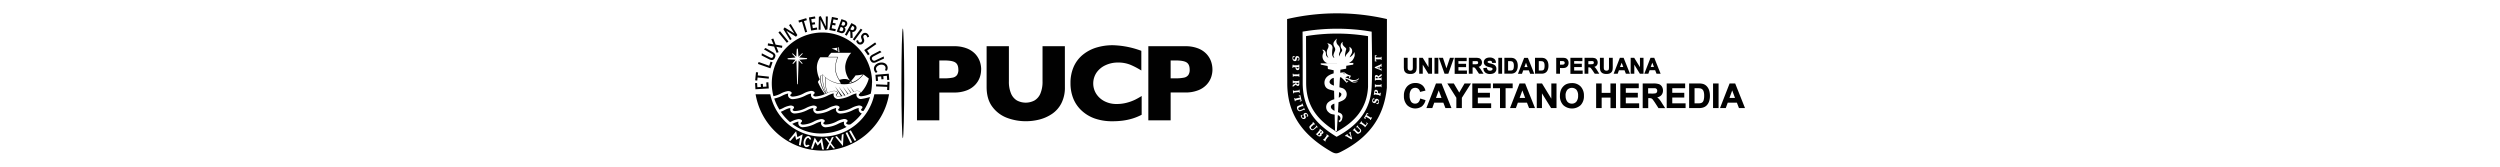 <svg id="Layer_1" data-name="Layer 1" xmlns="http://www.w3.org/2000/svg" viewBox="0 0 1500 100"><defs><style>.cls-1,.cls-2{fill:#010101;}.cls-2{fill-rule:evenodd;}</style></defs><g id="Capa_2" data-name="Capa 2"><g id="Contacto"><path class="cls-1" d="M541.69,17c-.46,0-.84,14.76-.84,33s.38,33,.84,33,.84-14.78.84-33-.37-33-.84-33"/><path class="cls-1" d="M575,41.78q0-3.16-1.88-4.34c-1.25-.79-3.49-1.17-6.72-1.17H563.6V47h2.89a24.47,24.47,0,0,0,5.12-.42A4.21,4.21,0,0,0,574.22,45a5.58,5.58,0,0,0,.8-3.24m13.65-.06a14.23,14.23,0,0,1-.84,4.83,12.91,12.91,0,0,1-2.74,4.38A13.62,13.62,0,0,1,580,54.24a20.45,20.45,0,0,1-7.58,1.27H563.6V72.18H550.19V27.73h22.2A20.64,20.64,0,0,1,580,29a14,14,0,0,1,5.12,3.34,13.2,13.2,0,0,1,2.74,4.45,14.69,14.69,0,0,1,.84,4.91"/><path class="cls-1" d="M638.94,52.27A20.62,20.62,0,0,1,636.81,62a17.08,17.08,0,0,1-5.65,6.37,24.39,24.39,0,0,1-7.57,3.36,32.44,32.44,0,0,1-8.09,1,31.85,31.85,0,0,1-11-1.92,19.51,19.51,0,0,1-8.94-6.54q-3.58-4.61-3.59-12V27.73h13.37V48.81a18,18,0,0,0,1.27,7.26,8.78,8.78,0,0,0,3.53,4.2,11.21,11.21,0,0,0,10.57,0,8.71,8.71,0,0,0,3.54-4.18,18,18,0,0,0,1.27-7.24V27.73h13.4Z"/><path class="cls-1" d="M685,68.85a32.23,32.23,0,0,1-5.65,2.31,36.07,36.07,0,0,1-5.82,1.23,47.32,47.32,0,0,1-6.07.36,31.49,31.49,0,0,1-10.41-1.59,22.48,22.48,0,0,1-8-4.74,20,20,0,0,1-5.07-7.3,24.32,24.32,0,0,1-1.68-9.2,23.81,23.81,0,0,1,2-10.05,19.42,19.42,0,0,1,5.57-7.16A23.91,23.91,0,0,1,658,28.49a33.75,33.75,0,0,1,9.63-1.36A52.39,52.39,0,0,1,684.8,30.5V42.3a47,47,0,0,0-6.52-3.42,19.46,19.46,0,0,0-7.58-1.36,17.32,17.32,0,0,0-7.26,1.54A13.38,13.38,0,0,0,658,43.45a11.66,11.66,0,0,0-.26,12.84,12.79,12.79,0,0,0,5,4.47A15.48,15.48,0,0,0,670,62.4a23.48,23.48,0,0,0,6.13-.78,27,27,0,0,0,4.85-1.76A42.46,42.46,0,0,0,685,57.59Z"/><path class="cls-1" d="M713.8,41.78q0-3.16-1.88-4.34c-1.25-.79-3.49-1.17-6.72-1.17h-2.82V47h2.88a24.61,24.61,0,0,0,5.14-.42A4.21,4.21,0,0,0,713,45a5.51,5.51,0,0,0,.81-3.24m13.66-.06a14.2,14.2,0,0,1-.85,4.83,12.78,12.78,0,0,1-2.75,4.38,13.47,13.47,0,0,1-5.12,3.31,20.38,20.38,0,0,1-7.58,1.27h-8.78V72.18H689V27.73h22.19A20.47,20.47,0,0,1,718.75,29a13.58,13.58,0,0,1,5.11,3.34,12.83,12.83,0,0,1,2.75,4.45,14.7,14.7,0,0,1,.85,4.91"/><path class="cls-1" d="M522.21,36.14c.69,1.38,1.8,2,3.64,1.1l4.52-2.1-.14-1.26L525.3,36.2a1.34,1.34,0,0,1-2-.57c-.36-.71-.13-1.33.77-1.81l4.82-2.54-.92-.87-4.44,2.34c-1.66.91-2,2-1.35,3.39m-57.33-1.41c.73-1.35.53-2.44-1.23-3.46l-4.31-2.48-.95.82,4.72,2.72c.9.53,1.1,1.06.71,1.78s-.94.78-1.85.33L457.12,32l-.18,1.25,4.46,2.28c1.7.85,2.73.62,3.48-.75m60.69,13.83,1.26-.1L526.61,46l2.1-.18.14,1.77,1.26-.09L530,45.68l2.11-.19.22,2.52,1.22-.11-.3-3.68-8,.65ZM501.46,17.48,499,17l.41-2.06,1.75.35.25-1.23-1.75-.37.41-2.08,2.48.49.24-1.2-3.63-.74L497.57,18l3.63.74Zm-11.1.26-.2-1.24-2.47.42-.36-2.07,1.76-.29-.2-1.24-1.77.28-.37-2.09,2.49-.43L489,9.87l-3.65.61,1.32,7.87ZM461,49.36l-1.25.08.16,2.5-2.09.14-.12-1.78-1.25.08.1,1.79-2.12.14-.17-2.52-1.23.08.24,3.69,8-.5Zm51.82,35.23-3.33-5.86,1-.56L513.74,84Zm-2.52,1.27-2.93-6.08,1-.47,2.92,6.08Zm-4.53,1.76L501.1,82l1-.33,2.67,3.15.33-4.1,1.06-.33Zm-5.8,1.43-1.87-2.26-1.24,2.63-1.09.14,1.67-3.62-2.48-3.08,1.1-.15L497.89,85l1.24-2.68,1.1-.11-1.68,3.59L501,88.94Zm-6.68.59-.88-4.25-1.79,2-1.46-2.24-1.5,4.07-1.09-.11,2.26-6.59,1.94,3.07,2.41-2.71,1.2,6.85Zm-9.75-1.43c-1.13-.29-1.72-2-1.25-3.81s1.83-3,3-2.71a2.26,2.26,0,0,1,1.35,2.12l-1.1-.33c-.1-.36-.29-.65-.54-.69-.59-.15-1.31.69-1.64,1.9s-.12,2.31.47,2.46a.84.84,0,0,0,.8-.36l1.13.32a2.18,2.18,0,0,1-2.22,1.1m-3.18-.77-1-.48.69-4.25-2.37,1.22-.58-2.61-2.86,3.27-1-.48,4.42-5.38.77,3.55,3.17-1.69ZM493.38,82a32,32,0,0,1-31.23-25.44h-8.79a40.61,40.61,0,0,0,80.07,0h-8.82A32,32,0,0,1,493.38,82m39-31.1-6.7-.31-.05,1.23,6.7.31L532.27,54l1.27.06.19-4.92-1.26-.06Zm-4.61-13.26c-2.33.47-3.75,2.26-3.36,4.2a3.27,3.27,0,0,0,1.18,1.91l.89-.68a2.68,2.68,0,0,1-.84-1.53c-.24-1.21,1-2.35,2.46-2.66s2.95.27,3.2,1.54a2.4,2.4,0,0,1-.35,1.71l1.11.32a3,3,0,0,0,.48-2.32c-.39-1.94-2.36-3-4.77-2.49m-7-4.47,1-.73-1.49-2.13,5.51-3.84-.71-1-6.55,4.57Zm-3.87-8.11a1.05,1.05,0,0,1-1.47.2.27.27,0,0,1-.08-.07,2.18,2.18,0,0,1-.5-1.19l-1.12.52a3.18,3.18,0,0,0,.92,1.67,2.26,2.26,0,0,0,3.17-.21l.08-.1c1.71-1.89-.68-3.4.38-4.56a1,1,0,0,1,1.45-.13l.07.07a2.26,2.26,0,0,1,.57,1.23l1.1-.44a3.4,3.4,0,0,0-.93-1.75,2.19,2.19,0,0,0-3.08.09l-.11.13c-1.84,2,.62,3.35-.45,4.54m-4.21-.71,4.75-6.44-1-.72-4.74,6.44Zm-1.32-8.88.61.34a1.06,1.06,0,0,1,.49,1.44l-.06.12A1.08,1.08,0,0,1,511,18l-.16-.07-.66-.37Zm-3.33,5.93,1.56-2.8.33.18a.5.5,0,0,1,.25.46l.11,3.6,1.34-.16-.21-3.53a2.11,2.11,0,0,0,2.12-1.2,2.08,2.08,0,0,0-.48-2.91,1.58,1.58,0,0,0-.36-.2l-1.84-1-3.92,7Zm-3-5.06c.85.3,1.12.84.85,1.6a1,1,0,0,1-1.3.72l-.22-.08-.78-.28.81-2.19Zm.52-3.43.73.26a1,1,0,0,1,.79,1.22.81.81,0,0,1-.07.22,1.11,1.11,0,0,1-1.39.74l-.15-.06-.68-.25Zm-1.25,6.85A2,2,0,0,0,507,18.69a2.41,2.41,0,0,0,.08-.25,1.72,1.72,0,0,0-.57-2.2v0c.64.13,1.36-.35,1.72-1.37a2,2,0,0,0-1-2.56l-.22-.08-2.12-.76L502.06,19Zm-12-7.9,0,0L495.26,18l1.23-.39.21-7.75-1.22,0,0,6h0l-3-6.19-1.15.4-.19,7.75,1.22,0ZM481.19,13l1.92,6.46,1.17-.36-1.92-6.46,1.75-.53-.36-1.22-4.69,1.44.36,1.22ZM475,23.43l-3.17-5v0l5.76,3.6.83-1-4-6.63-1,.65,3.19,5h0l-5.84-3.59-.75,1,4,6.62Zm-1.92,1.46L468,18.7l-.94.78,5.05,6.2Zm-7.12,6.8,1.21-.39-1.33-3.24,3.38.68.15-1.3-4-.66L464,23.13l-1.23.37,1.32,3.1L460.79,26l-.13,1.34,3.81.6Zm-2.42,5.69-1.2-.41-.84,2.46-6.33-2.24-.4,1.16L462.28,41Zm-9,9.11,6.68.72.12-1.22-6.67-.73.19-1.82-1.27-.14-.49,4.9,1.26.14ZM478.37,73.1a15.4,15.4,0,0,0-2.68,1.06l-.35.15A27.77,27.77,0,0,0,493,80.07c1.06,0,2.1-.11,3.13-.22A29.57,29.57,0,0,0,508,76.11a2.59,2.59,0,0,1-1.31-1,2.35,2.35,0,0,1-.19-2.08,3.87,3.87,0,0,0-.76.11,15.46,15.46,0,0,0-2.84,1.14,18.47,18.47,0,0,1-7.51,2.08A2.75,2.75,0,0,1,493,75.17a2.35,2.35,0,0,1-.4-1.31,2.53,2.53,0,0,1,.17-.86,2.84,2.84,0,0,0-.76.1,15.78,15.78,0,0,0-2.87,1.15,18.48,18.48,0,0,1-7.47,2.07,2.7,2.7,0,0,1-2.28-1.13,2.42,2.42,0,0,1-.27-2.2,4,4,0,0,0-.76.11m38-17.35s0-.06,0-.09a.88.88,0,0,0-.18-.52,3,3,0,0,0-2.75-.55,8.88,8.88,0,0,0-1.13.28L510,51.81,512,55a10.89,10.89,0,0,0-1.33.54l-2.77-3.7,2.44,3.86-.55.27-.82.4-3.35-4.49,3,4.67a16,16,0,0,1-1.5.58l-3.93-5.23,3.38,5.39a11.59,11.59,0,0,1-1.25.29L501,51.81l3.61,5.86c-.48.08-1,.14-1.55.19a2,2,0,0,1-1-.35l-.07,0a.38.38,0,0,1-.13-.25.37.37,0,0,1,0-.11.77.77,0,0,1,.14-.44l.41-.29h0a1.27,1.27,0,0,0,.26-.72.72.72,0,0,0-.13-.45,3,3,0,0,0-2.82-.61,12.87,12.87,0,0,0-3.15,1c-1-2.28-1.34-5-1.21-9.05a17.62,17.62,0,0,0,12.91,3.87c.31,0,.61-.1.91-.15h0a12,12,0,0,0,6.6-3.15,15.17,15.17,0,0,0,1.8-1.87l.16-.2c.11-.14.23-.27.33-.41.16.11,1.53,1.15,1.53,1.15l1.69,1.28a20.06,20.06,0,0,1-4.9,8.67m-20.55.2c-1.68-4.52-2.39-6.5-2-11l1.28,1.34c-.15,4.19.21,7,1.22,9.35l-.51.25m-.22.11c-.18-.24-.34-.48-.5-.72l-.1-.17-.29-.46c-.08-.14-.17-.28-.24-.41a.75.75,0,0,1-.07-.12,18,18,0,0,1-2-5.87c-.05-.38-.08-.71-.11-1h0c0-.37,0-.69,0-1s0-.66,0-.77a7,7,0,0,0,.73-.35,5.5,5.5,0,0,1,.6-.28c-.42,4.55.29,6.53,2,11.12h0m-.77.33A31.91,31.91,0,0,1,491,49.79s-.24-.52-.29-.61A8.42,8.42,0,0,1,492,47.39c0,.16.05.33.07.51a17.33,17.33,0,0,0,3.26,8.24l-.56.24m-2.65-22h10.33a21,21,0,0,0-1.4,6.6c0,.15,0,.29,0,.44a15,15,0,0,0,2.45,6.73l0,.07c.59,1.17,1.07,2,1.07,2l0,0a18,18,0,0,1-9.28-3.84.08.08,0,0,1,0,0s-.49-.5-.91-.95l-.65-.68,0,0-.08,0a6.4,6.4,0,0,0-.84.39l-.71.33-.07,0v.09a12.05,12.05,0,0,0,0,1.59l-.07.07-.23.24a17.28,17.28,0,0,1-1.61-6.77,10.43,10.43,0,0,1,2-6.26m6.69-2.74H510.7a14.43,14.43,0,0,0-3.58,8.07v.45A13,13,0,0,0,510,48.35c-2.2-1.42-4.32-1-6.33-.42a14.68,14.68,0,0,1-2.36-6.55c0-.15,0-.28,0-.43a15.48,15.48,0,0,1,.45-3.46c.25-1,.57-2,1-3.21l-.11-.15h-5.79a9.32,9.32,0,0,1,2-2.52m3.66-3a2.27,2.27,0,0,0,.11,2.19,12.21,12.21,0,0,0-3.66-1.6c1.39-.33,3.55-.59,3.55-.59m.46-.28h.33v0l.38,2.94H503l-.05-2.86a.17.17,0,0,1,0-.12m8.16,21.18a16.16,16.16,0,0,1-1.69.45c.22-.23.57-.62,1-1.08.13.1.27.21.4.33l.31.3m6.56-4.83a16,16,0,0,1-2.52,2.61l0,0-.39.3a12.75,12.75,0,0,1-3.36,1.78l-.39-.36-.36-.38a35,35,0,0,0,2.7-3.37,17,17,0,0,0,4.37-.62m-33.87-9.12-4.3.35s1.24,1.34,1.82,2c.26.28,0,.65-.34.38l-.12-.13-1.77-1.82s-.36,12.52-.47,14c0,.44-.36.48-.44,0l-.39-14c-.58.59-1.23,1.42-1.87,2-.3.26-.58-.07-.33-.43l1.68-2L473,35.59c-.62,0-.69-.58,0-.69l4.32-.39s-1.25-1.3-1.83-2c-.32-.34-.1-.61.19-.43l2.09,1.93v-.11c.07-1.42.18-2.85.3-4.28,0-.59.58-.7.68,0l.33,4.43s1.4-1.36,2.09-2c.35-.3.61,0,.25.41l-1.93,2s2.88.28,4.3.39c.63,0,.7.58,0,.69m39.46,14.15A30.1,30.1,0,0,0,493.3,19.5,30.51,30.51,0,0,0,463.07,50a29.94,29.94,0,0,0,1,7.71,16.14,16.14,0,0,0,4.47-1.6,12.7,12.7,0,0,1,3.61-1.35,2.81,2.81,0,0,1,2.72.58.63.63,0,0,1,.12.4,1.24,1.24,0,0,1-.25.69l-.39.28a.78.78,0,0,0-.16.49.49.49,0,0,0,0,.12.4.4,0,0,0,.17.3l.06,0a2.18,2.18,0,0,0,1.11.36A16.21,16.21,0,0,0,482.31,56a12.85,12.85,0,0,1,3.61-1.33,2.87,2.87,0,0,1,2.75.58.77.77,0,0,1,.11.39,1.19,1.19,0,0,1-.27.7l-.36.29a.71.71,0,0,0-.19.48s0,.07,0,.1a.44.44,0,0,0,.21.32l.06,0a2,2,0,0,0,1,.36,16.36,16.36,0,0,0,5.46-1.32l.77-.32h0l.08,0h0a14.41,14.41,0,0,1,4.12-1.48,2.78,2.78,0,0,1,2.59.51.67.67,0,0,1,.1.33,1,1,0,0,1-.22.58l-.37.27,0,0a1,1,0,0,0-.2.59s0,.1,0,.15a.56.56,0,0,0,.25.41l.07,0a2.26,2.26,0,0,0,1.15.39,16.54,16.54,0,0,0,6.83-2,12.72,12.72,0,0,1,3.59-1.33,2.83,2.83,0,0,1,2.53.47.71.71,0,0,1,0,.79h0a1.49,1.49,0,0,1-.18.3l-.35.29a.69.69,0,0,0-.18.58.42.42,0,0,0,.19.32l.08,0a2,2,0,0,0,1,.35,16.8,16.8,0,0,0,5.9-1.55,30.06,30.06,0,0,0,.74-6.68M509,74.79c.41,0,.83-.08,1.25-.14a30.34,30.34,0,0,0,6.84-6.59,2.55,2.55,0,0,1-1.53-1.12,2.41,2.41,0,0,1-.35-1.25,2.54,2.54,0,0,1,.15-.83l-.53.06-.2,0a16.64,16.64,0,0,0-2.88,1.15,18.74,18.74,0,0,1-7.49,2.08A2.78,2.78,0,0,1,501.94,67a2.29,2.29,0,0,1-.4-1.29,2.48,2.48,0,0,1,.17-.86l-.5,0L501,65a14.92,14.92,0,0,0-2.88,1.15,18.36,18.36,0,0,1-7.43,2.07A2.74,2.74,0,0,1,488.33,67a2.42,2.42,0,0,1-.27-2.18l-.52.06-.2,0a15.74,15.74,0,0,0-2.87,1.14,18.93,18.93,0,0,1-7.55,2.08A2.83,2.83,0,0,1,474.53,67a2.25,2.25,0,0,1-.39-1.28,2.27,2.27,0,0,1,.17-.86l-.59.06-.18,0a16.1,16.1,0,0,0-2.9,1.16,21.85,21.85,0,0,1-2.16,1c.22.33.46.66.7,1a31,31,0,0,0,4.85,5.2l.77-.38a12.52,12.52,0,0,1,3.55-1.3,2.81,2.81,0,0,1,2.74.54.67.67,0,0,1,.12.39,1.22,1.22,0,0,1-.27.7l-.35.28a.78.78,0,0,0-.19.5.37.37,0,0,0,0,.11.44.44,0,0,0,.2.31l.07,0a2.07,2.07,0,0,0,1,.35,16,16,0,0,0,6.71-1.9A12.58,12.58,0,0,1,492,71.57a2.8,2.8,0,0,1,2.72.54.74.74,0,0,1,.13.41,1.17,1.17,0,0,1-.26.68l-.39.28a.9.9,0,0,0-.16.5.49.49,0,0,0,0,.12.45.45,0,0,0,.18.3l.06,0a2.38,2.38,0,0,0,1.07.35,16.08,16.08,0,0,0,6.74-1.9,12.4,12.4,0,0,1,3.59-1.32,2.82,2.82,0,0,1,2.74.54c.14.21.23.57-.15,1.09l-.36.28a.84.84,0,0,0-.18.61.44.44,0,0,0,.2.31l.07,0a2,2,0,0,0,1,.35m9.1-8.16a30,30,0,0,0,3.9-8.35,37.09,37.09,0,0,1-5.43,1.22,2.8,2.8,0,0,1-2.33-1.2,2.42,2.42,0,0,1-.4-1.3,2.29,2.29,0,0,1,.15-.82l-.75.06a17.59,17.59,0,0,0-2.81,1.14,19.14,19.14,0,0,1-7.54,2.12,2.82,2.82,0,0,1-2.37-1.22,2.3,2.3,0,0,1-.38-1.26,2.17,2.17,0,0,1,.17-.84,5,5,0,0,0-.77.06,17.06,17.06,0,0,0-2.84,1.15,18.9,18.9,0,0,1-7.5,2.11A2.76,2.76,0,0,1,487,58.31a2.31,2.31,0,0,1-.25-2.13l-.77.06a16,16,0,0,0-2.79,1.14,19.33,19.33,0,0,1-7.59,2.12,2.87,2.87,0,0,1-2.41-1.22,2.38,2.38,0,0,1-.39-1.29,2.1,2.1,0,0,1,.16-.82,5.82,5.82,0,0,0-.73.07,16.07,16.07,0,0,0-2.85,1.16,18,18,0,0,1-4.82,1.72,29.72,29.72,0,0,0,3.11,6.66,19.48,19.48,0,0,0,2.29-1,12.32,12.32,0,0,1,3.62-1.33,2.86,2.86,0,0,1,2.72.55,1,1,0,0,1-.13,1.11l-.39.28a.67.67,0,0,0-.16.47v.09a.54.54,0,0,0,.18.36l0,0a2.29,2.29,0,0,0,1.14.33,16.2,16.2,0,0,0,6.8-1.9,13.17,13.17,0,0,1,3.6-1.31A2.86,2.86,0,0,1,490,64c.14.21.23.57-.14,1.11a1.78,1.78,0,0,0-.38.28.8.8,0,0,0-.16.56.52.52,0,0,0,.19.36l0,0a2.09,2.09,0,0,0,1.05.33,15.85,15.85,0,0,0,6.7-1.89,12.88,12.88,0,0,1,3.6-1.32,2.87,2.87,0,0,1,2.73.55,1,1,0,0,1-.14,1.11,2.48,2.48,0,0,0-.36.28.73.73,0,0,0-.18.54.5.5,0,0,0,.17.38l0,0a2.35,2.35,0,0,0,1.1.33A16.11,16.11,0,0,0,511,64.75a13.12,13.12,0,0,1,3.62-1.32,2.86,2.86,0,0,1,2.72.55.92.92,0,0,1-.14,1.11,2.47,2.47,0,0,0-.38.28.79.79,0,0,0-.16.55.55.55,0,0,0,.18.37l0,0a2.19,2.19,0,0,0,1.06.32Z"/></g></g><g id="Capa_2-2" data-name="Capa 2"><g id="Contacto-2" data-name="Contacto"><path class="cls-2" d="M803.26,58.62a2.71,2.71,0,0,0,1.4-1.31,1.58,1.58,0,0,0,.17-.74c0-.65-.67-1-1.38-1.29Z"/><path class="cls-2" d="M798.54,63.84a1.94,1.94,0,0,0,.82,1.76,4.64,4.64,0,0,0,1.36.87l-.11-4.31C799.66,62.5,798.73,63,798.54,63.84Z"/><path class="cls-2" d="M798.23,47.92c-1.41,1.85.44,2.86,2.13,3.45l-.11-4.65A3.36,3.36,0,0,0,798.23,47.92Z"/><path class="cls-2" d="M783.62,21.66c0,9.35.09,18.69.07,28,0,12.36,5.28,20.56,15.2,27.44,1,.69,2,1.34,3,2,11-5.93,18.3-14,18.93-27l0-30.41A114.25,114.25,0,0,0,783.62,21.66Zm27.92,27c.29.4,1.38.47,3.29.21a3.91,3.91,0,0,1-4.89-.42,6.45,6.45,0,0,0-2.71-1.24,2.61,2.61,0,0,0,.49,1.22l.21.39.25.05.54-.46.28.26-.89.92-.25,0c-.69-.73-1.38-1.46-2.08-2.18l-1-.94c-.27,0-.51-.13-.78-.13l-.15,2.11-.19,3.68,0-.09,0,.31,1.83.54a3.91,3.91,0,0,1,2.37,4.85c-.6,2-2.21,2.6-4,3.32l-.74.29-.35,5.94,1,.38c1.76.73,2.06,2,1.51,3.7a2.56,2.56,0,0,1-.87,1.5l-.64.52-.63-.81a5.67,5.67,0,0,0,1-.92,2,2,0,0,0-1.21-2.51l-.12,0-.14,0-.55,9.51-1.1-.24-.23-9.66c-1.53-.25-2.29-.16-3.6-1.39a4,4,0,0,1-.67-5.54c.06-.07.11-.14.17-.2a8.41,8.41,0,0,1,3.88-2.06l-.12-5.09-.55-.15c-1.79-.51-3.78-.7-4.73-2.52a4.92,4.92,0,0,1,.08-4.48c.95-1.82,3.07-2.75,4.95-3.31l0-1.86-3.46-.75-.17-1.79-4.1-.87-.06-.75,10.11-.06-6,0,0,0a4.3,4.3,0,0,1-2.84-5.38,3.7,3.7,0,0,1,.2-.52c.49-1.33.16-1.32-.59-2.16a2.11,2.11,0,0,1,.71,0,2.32,2.32,0,0,1,1.43,1.56c.25.9,0,1.46.43,2.14a4.84,4.84,0,0,0,1.26,1.21,6.07,6.07,0,0,1-1-2.66,5.14,5.14,0,0,1,.4-2.68,3.63,3.63,0,0,0,.61-2.26,3.49,3.49,0,0,0-.81-1.27,5.82,5.82,0,0,1,2.28.84,2.62,2.62,0,0,1,.93,2,22.87,22.87,0,0,0-.26,4.13c.17.78.75,1.78,1.31,1.87-.16-.78-.7-1.07-.44-2.11s.83-2,.92-2.44a2.34,2.34,0,0,0-.29-1.79c-.46-.9-1.1-2-.41-3.24a6.76,6.76,0,0,1,1.94-2.08,2.9,2.9,0,0,0-.46,2.08,3.58,3.58,0,0,0,1.09,2,3.43,3.43,0,0,1,1,1.64,4.13,4.13,0,0,1-.06,2.31,5.13,5.13,0,0,0-.46,1.42,5.44,5.44,0,0,0,.11,1.33,10.34,10.34,0,0,1,1.13-2.43c.63-.87.83-1.18.46-1.93a3.6,3.6,0,0,1-.72-2.37,2.56,2.56,0,0,1,.86-1.73,3.05,3.05,0,0,0,.49-.38,2.73,2.73,0,0,0-.2,1.41A3.55,3.55,0,0,0,806.59,28c.75.64,1.24,1.1,1.15,1.56a18.35,18.35,0,0,0-.69,3,5.84,5.84,0,0,0,.17,1.82,4.37,4.37,0,0,1,.72-1.79,20.92,20.92,0,0,0,1.68-2,3.89,3.89,0,0,0,.12-1.73c-.06-.64-.09-.81-.09-.81a4.22,4.22,0,0,1,1.44,1.44,3.47,3.47,0,0,1-.11,2.63c-.38.64-1.16,2.08-1.16,2.08l-.11.2a5.29,5.29,0,0,0,1.67-1.18,8.24,8.24,0,0,0,1.24-1.91c.12-.4.29,1.82.15,2.25a7.87,7.87,0,0,1-1.53,2.92,16,16,0,0,1-1.87,1.3l2.66,0-.11,1-4.16.69-.06,1.73-3.46.64-.1,1.74a1.46,1.46,0,0,0,.51,0,7.56,7.56,0,0,1,2.07-.1s1.07.8,1.21.86,1.22.66,1.4.69,1.23.45,1.23.45c-.25.51-.49,1-.73,1.54h-.36l0-.84c0-.15.08-.29.13-.43l-1,0c-.79.26-1.26.65-1.32,1.22l.17-.33c1.08,0,2.72,1.06,3.78,1.26,2.64.51,3.83-.61,4.09-1.15.09,1.46-1.59,1.82-3.74,1.9Z"/><path class="cls-2" d="M806.51,44.09A4.85,4.85,0,0,0,806,44v.14a2.85,2.85,0,0,0,.55.35.76.76,0,0,0,.3,0l0-.1A1.81,1.81,0,0,0,806.51,44.09Z"/><path class="cls-1" d="M792.68,78.55l-.29.33-.42.5.11.09a.59.59,0,0,0,.59.16.74.74,0,0,0,.28-.21.45.45,0,0,0,0-.63l-.12-.09Z"/><path class="cls-1" d="M791.65,79.76l-.74.89a2.11,2.11,0,0,0-.19.23l.15.15a.66.66,0,0,0,.52.17.83.83,0,0,0,.49-.33.63.63,0,0,0,0-.9.48.48,0,0,0-.16-.12Z"/><path class="cls-1" d="M777.86,49.77v.09a.68.68,0,0,0,.07.37.52.52,0,0,0,.23.21.8.8,0,0,0,.4.11.53.53,0,0,0,.52-.29,1.21,1.21,0,0,0,.07-.43s0-.11,0-.16c-.27,0-.55,0-.82,0h-.59l.13,0Z"/><path class="cls-1" d="M777.88,40.38a.57.57,0,0,0,0,.18.44.44,0,0,0,.15.36.75.75,0,0,0,.48.14c.41,0,.65-.15.65-.57a1,1,0,0,0,0-.24c-.2,0-.63,0-.79,0h-.51l.09.08Z"/><path class="cls-1" d="M826.24,55.55a.46.46,0,0,0-.09-.38.72.72,0,0,0-.45-.22c-.4-.07-.67,0-.74.45a1.94,1.94,0,0,0,0,.24,6.47,6.47,0,0,0,.78.14l.5.09-.08-.09,0-.06A.49.49,0,0,0,826.24,55.55Z"/><path class="cls-1" d="M832.16,11.43a132.57,132.57,0,0,0-59.9,0q0,19.13.1,38.25c-.12,20.36,11,32.28,26.11,41.14,3,1.78,3.93,1.41,7-.22,14.79-7.67,24.83-19.33,26.64-37.89ZM825,33.17h0l.4,0h.49l.1.09v.25l-.08.1h0a2.56,2.56,0,0,0-.39,0s0,.06-.05.09a4.17,4.17,0,0,0,0,.5v.26h.65l1.54,0a4.63,4.63,0,0,0,.83,0h0a1.51,1.51,0,0,0,0-.3v0l.09-.09h.27l.09.09v.05c0,.27,0,.55,0,.83s0,.55,0,.83v0l-.09.09h-.27l-.09-.09v0a1.43,1.43,0,0,0,0-.29s0,0,0,0a5.79,5.79,0,0,0-.83,0l-1.54,0h-.65v.29a4.58,4.58,0,0,0,0,.53h0l.12,0,.29,0h0l.09.09v.26l-.09.09-.51,0-.39,0h0l-.11-.09v-.06a8.83,8.83,0,0,0,0-1.15l0-1.1a11.25,11.25,0,0,0,0-1.16v0Zm-49.23.56v0l.13-.07h0a4.11,4.11,0,0,0,.86.08h0l.09.08v.27l-.1.08h-.1a2.31,2.31,0,0,0-.37,0,.89.89,0,0,0-.24.3,1.19,1.19,0,0,0-.12.5.7.7,0,0,0,.32.65.73.73,0,0,0,.35.09.42.42,0,0,0,.41-.23,2.09,2.09,0,0,0,.11-.43,2.52,2.52,0,0,1,.3-1,1,1,0,0,1,.87-.39,1.22,1.22,0,0,1,1,.41,1.72,1.72,0,0,1,.38,1.17,2.38,2.38,0,0,1-.22,1.08l0,0-.13,0h0a4.77,4.77,0,0,0-.76-.07h0l-.09-.1V36l.09-.09h0l.39,0a.63.63,0,0,0,.16-.24,1,1,0,0,0,.08-.42.76.76,0,0,0-.16-.51.5.5,0,0,0-.4-.16.41.41,0,0,0-.37.18,2.29,2.29,0,0,0-.16.65l-.06.32a1.77,1.77,0,0,1-.08.31,1,1,0,0,1-.36.47,1.16,1.16,0,0,1-.63.16,1.4,1.4,0,0,1-.86-.27,1.5,1.5,0,0,1-.48-.63,2.16,2.16,0,0,1-.14-.83A2.64,2.64,0,0,1,775.72,33.73Zm-.15,5.19v-.05l.09-.09h.27l.09.09v0c0,.09,0,.19,0,.29l0,0a5.57,5.57,0,0,0,.82,0h1.44a5.62,5.62,0,0,0,.82,0l0,0c0-.1,0-.2,0-.3v0l.09-.08h.27l.08.09v.05c0,.27,0,.54,0,.81s0,.44,0,.66,0,.33,0,.49a1.16,1.16,0,0,1-.43,1.06,1.07,1.07,0,0,1-.53.13,1.16,1.16,0,0,1-.95-.42,1.44,1.44,0,0,1-.34-.93,1.34,1.34,0,0,1,0-.35l0-.06,0,0,.11,0h-.72a5.57,5.57,0,0,0-.82,0s0,0,0,0,0,.24,0,.35v0l-.09.09h-.26l-.09-.09v0c0-.29,0-.59,0-.88S775.59,39.19,775.57,38.92Zm0,5.38v0l.09-.08h.27l.09.09v0c0,.1,0,.2,0,.3s0,0,0,0a5.62,5.62,0,0,0,.82,0h1.44a5.76,5.76,0,0,0,.83,0s0,0,0,0a1.53,1.53,0,0,0,0-.3v0l.08-.09h.28l.09.09v.05c0,.27,0,.55,0,.83s0,.55,0,.83v0l-.09.1h-.28L779.2,46v0a1.53,1.53,0,0,0,0-.3h0a4.62,4.62,0,0,0-.83,0h-1.44a4.51,4.51,0,0,0-.82,0h0c0,.1,0,.2,0,.3v0l-.09.09h-.27l-.09-.09V46c0-.28,0-.56,0-.83S775.6,44.58,775.58,44.3Zm0,7.73v-.15c0-.15,0-.31,0-.46s0-.29,0-.44v-.09l.09,0a.66.66,0,0,0,.19-.09l1.12-.67.46-.3.14-.14,0,0h-.7a5.62,5.62,0,0,0-.82,0s0,0,0,0,0,.2,0,.3v0l-.08.08h-.27l-.1-.08v0c0-.28,0-.56,0-.83s0-.56,0-.83v0l.09-.09H776l.08.08v0c0,.1,0,.2,0,.3l0,0a5.57,5.57,0,0,0,.82,0h1.44a5.62,5.62,0,0,0,.82,0l0,0c0-.1,0-.2,0-.3v0l.08-.08h.28l.08.09v0c0,.27,0,.55,0,.83s0,.35,0,.53,0,.41,0,.62a2.29,2.29,0,0,1-.09.73.74.74,0,0,1-.45.45,1,1,0,0,1-.35.06,1.15,1.15,0,0,1-1.1-.78l-.36.22-.64.42a3.43,3.43,0,0,0-.62.46.17.17,0,0,0,0,.12v0l-.09.09h-.26Zm.79,3.82v0l-.08.1L776,56l-.11-.08v0c0-.27,0-.56-.07-.83s-.06-.55-.1-.82v0l.09-.1.26,0,.1.08v0a1.36,1.36,0,0,0,.06.29s0,0,0,0a5.66,5.66,0,0,0,.82-.06l1.43-.15a5.79,5.79,0,0,0,.82-.12h0a1.51,1.51,0,0,0,0-.3v0l.08-.1.27,0,.1.09v0c0,.28,0,.56.07.83s.06.55.1.82v0l-.08.1-.27,0-.09-.08v0c0-.09,0-.19,0-.29h0a4.63,4.63,0,0,0-.83,0l-1.43.15a5.45,5.45,0,0,0-.81.12s0,0,0,0,0,.2,0,.3Zm.91,4.74v0l-.06.11-.26.06-.11-.07v0c-.05-.27-.11-.54-.17-.81s-.13-.54-.21-.8V59l.07-.11.26-.06.11.07v0a1.52,1.52,0,0,0,.09.28s0,0,0,0a5.76,5.76,0,0,0,.81-.15l1.5-.35c.19,0,.44-.09.64-.15l-.07-.28a3.23,3.23,0,0,0-.14-.51h-.13l-.29,0h0l-.1-.06-.06-.25.06-.11.5-.12a2.65,2.65,0,0,0,.37-.12l0,0,.12.07v.06a8.7,8.7,0,0,0,.23,1.13l.25,1.07a8.77,8.77,0,0,0,.29,1.12v0l-.08.12h-.05a2.76,2.76,0,0,0-.4.06L780,61l-.11-.07,0-.25,0-.11H780a2.47,2.47,0,0,0,.36-.11s0-.06,0-.1a4.1,4.1,0,0,0-.1-.48l-.06-.26-.63.15-1.51.34a7.1,7.1,0,0,0-.79.22l0,0c0,.1,0,.2,0,.3Zm2,6a1.69,1.69,0,0,1-.94-1,2.46,2.46,0,0,1-.2-1.17,1,1,0,0,1,.4-.69,6.33,6.33,0,0,1,1.15-.54l.65-.26a6.36,6.36,0,0,0,.75-.34s0,0,0,0a1.61,1.61,0,0,0-.09-.29v0l.05-.12.25-.1.12.05v0c.09.26.19.52.3.77s.2.52.32.76l0,0-.05.12-.25.1-.11,0,0,0a2.1,2.1,0,0,0-.13-.26h0a5.16,5.16,0,0,0-.78.28l-.52.21a5.3,5.3,0,0,0-1.1.53.8.8,0,0,0-.06.9,1,1,0,0,0,.45.55.46.46,0,0,0,.23.06,1.13,1.13,0,0,0,.32-.05c.15,0,.28-.09.42-.14l.53-.22.89-.37a.91.91,0,0,0,.26-.13v0a1,1,0,0,0-.08-.29v0l0-.11.25-.1.12,0v0a4.7,4.7,0,0,0,.17.45c.09.22.18.45.28.66l0,0-.05.12-.25.1-.12-.05v0c0-.06-.1-.22-.18-.2A2.4,2.4,0,0,0,782,66c-.21.07-.42.16-.63.24l-.78.32a1.83,1.83,0,0,1-1.26.13Zm5.6,3.13h0a5.52,5.52,0,0,0-.69.34l0,0-.12,0-.13-.22,0-.12,0,0,.31-.22a.57.57,0,0,0,0-.29,1.16,1.16,0,0,0-.16-.4.67.67,0,0,0-.4-.34.48.48,0,0,0-.42.07.4.4,0,0,0-.23.34,2.4,2.4,0,0,0,.21.64l.12.3a2,2,0,0,1,.1.32,1,1,0,0,1-.06.58,1.15,1.15,0,0,1-.45.48,1.4,1.4,0,0,1-.87.21,1.42,1.42,0,0,1-.74-.27,2.23,2.23,0,0,1-.56-.63,2.72,2.72,0,0,1-.39-1.13v0l.07-.12,0,0a3.71,3.71,0,0,0,.77-.39l0,0,.13,0,.13.23,0,.12-.09,0a3.15,3.15,0,0,0-.29.22.71.71,0,0,0-.05.38,1.11,1.11,0,0,0,.17.49.67.67,0,0,0,1,.28.43.43,0,0,0,.22-.42,1.6,1.6,0,0,0-.14-.42,2.76,2.76,0,0,1-.27-1,1,1,0,0,1,.53-.79,1.24,1.24,0,0,1,1-.17,1.72,1.72,0,0,1,.94.8,2.4,2.4,0,0,1,.39,1v0Zm3.7,7.83a1.9,1.9,0,0,1-1.13.58,1.7,1.7,0,0,1-1.23-.6,2.36,2.36,0,0,1-.61-1,1,1,0,0,1,.13-.79,6.79,6.79,0,0,1,.87-.91l.51-.48a5.39,5.39,0,0,0,.59-.58v0a2.11,2.11,0,0,0-.19-.23l0,0v-.12l.2-.19h.13l0,0c.17.21.37.41.55.61s.38.41.58.6l0,0v.13l-.2.18h-.12l0,0a2.09,2.09,0,0,0-.22-.2s0,0,0,0a4.61,4.61,0,0,0-.63.54l-.41.38a5.8,5.8,0,0,0-.83.89.81.81,0,0,0,.27.87,1,1,0,0,0,.61.35.45.45,0,0,0,.23,0,1.05,1.05,0,0,0,.29-.17,3,3,0,0,0,.34-.28l.41-.38.71-.67a.91.91,0,0,0,.18-.21s0,0,0,0l-.18-.24,0,0v-.12l.2-.19h.13l0,0,.32.36.5.51,0,0v.13l-.2.19h-.13l0,0s-.16-.17-.24-.13a2.42,2.42,0,0,0-.31.25l-.5.45Zm4.11,3.88a1.25,1.25,0,0,1-1.28.42,1.8,1.8,0,0,1-.81-.42l-.21-.18-.49-.43-.41-.32,0,0v-.13l.09-.11.08,0h0l.22,0a2.29,2.29,0,0,0,.21-.23l.4-.46.88-1.06a4.56,4.56,0,0,0,.51-.65s0,0,0,0a2.08,2.08,0,0,0-.21-.21l0,0v-.12l.17-.21H792l0,0c.2.19.42.37.62.55l.53.42.32.25a1.31,1.31,0,0,1,.58,1,.87.87,0,0,1-.2.46,1.06,1.06,0,0,1-1.06.29.9.9,0,0,1,0,1.21Zm4.68.53h-.12l0,0a1.35,1.35,0,0,0-.26-.15h0a4.56,4.56,0,0,0-.51.65l-.85,1.16a5.1,5.1,0,0,0-.45.69s0,0,0,0l.23.2,0,0,0,.12-.16.22-.13,0,0,0-.67-.5c-.22-.16-.45-.33-.68-.48l0,0,0-.13.16-.22H794l0,0a2.2,2.2,0,0,0,.26.15h0a5.2,5.2,0,0,0,.51-.65l.85-1.16a6.36,6.36,0,0,0,.46-.69s0,0,0,0a2.09,2.09,0,0,0-.22-.2l0,0,0-.12.16-.23h.13l0,0c.21.17.44.34.66.5s.45.33.68.47l0,0,0,.12Zm4.45.06c-1.26-.77-2.47-1.56-3.63-2.36-10.34-7.17-16.63-16-16.61-30,0-10.22,0-20.44-.08-30.67A122.76,122.76,0,0,1,823,19c.15,11.09.5,22.18,0,33.25-.7,14.4-8.89,23.35-21,29.81Zm9,1.6L808,81.91a3,3,0,0,0-.5-.26,1,1,0,0,0-.23.13l0,0-.12,0-.16-.21,0-.14,0,0,.59-.41c.27-.19.53-.39.79-.59l0,0,.13,0,.16.22,0,.12,0,0a1.5,1.5,0,0,0-.23.2h0a3.07,3.07,0,0,0,.42.28l.29.19,1.34.83L810.14,81c0-.15-.08-.3-.13-.45a2.81,2.81,0,0,0-.18-.56h0a1.61,1.61,0,0,0-.28.17l0,0-.12,0-.17-.22,0-.13,0,0,.52-.36c.16-.11.31-.23.46-.35l0,0,.13,0,.16.22,0,.11,0,0a.67.67,0,0,0-.14.15.41.41,0,0,0,0,.11,3.12,3.12,0,0,0,.11.53l.11.49.23.93c.13.55.27,1.12.43,1.67l0,.07Zm5.17-4a2.34,2.34,0,0,1-1,.63,1.06,1.06,0,0,1-.8-.11,7.49,7.49,0,0,1-.92-.86l-.49-.51a5.44,5.44,0,0,0-.6-.57s0,0,0,0a2.11,2.11,0,0,0-.23.19l0,0h-.12l-.19-.19v-.13l0,0c.21-.18.41-.38.61-.57s.4-.38.58-.58l0,0H813l.19.2v.12l0,0-.2.22v0a5.32,5.32,0,0,0,.55.61l.39.41a5.38,5.38,0,0,0,.91.81.79.79,0,0,0,.86-.28,1.06,1.06,0,0,0,.34-.62.58.58,0,0,0,0-.23,1,1,0,0,0-.18-.28,3,3,0,0,0-.28-.34l-.4-.4c-.22-.24-.44-.47-.67-.7a1.24,1.24,0,0,0-.22-.18s0,0,0,0a1.55,1.55,0,0,0-.24.19l0,0h-.12l-.19-.2v-.13l0,0,.35-.32.51-.51,0,0h.13l.19.19v.13l0,0c-.05,0-.17.17-.12.24a2.42,2.42,0,0,0,.25.31l.46.49.59.6a1.88,1.88,0,0,1,.6,1.12,1.68,1.68,0,0,1-.58,1.24Zm3.45-3.8c-.14.17-.28.36-.41.55l0,0-.13,0-.11-.09,0-.08v0a1.64,1.64,0,0,0,0-.22,2.31,2.31,0,0,0-.24-.2l-.47-.39L817,74.64a4.54,4.54,0,0,0-.67-.48h0a1.42,1.42,0,0,0-.2.22l0,0h-.12l-.22-.17v-.13l0,0c.18-.2.35-.42.52-.63s.34-.45.5-.68l0,0,.13,0,.22.17V73l0,0a2.13,2.13,0,0,0-.16.25s0,0,0,0a6.31,6.31,0,0,0,.63.53l1.28,1,.47.35.16-.21a4.46,4.46,0,0,0,.54-.77.86.86,0,0,0-.07-.1l-.25-.28,0-.11.16-.2.13,0,0,0a5.25,5.25,0,0,0,.66.59l0,0,0,.12Zm3.76-5.23c-.16.23-.3.47-.44.71s-.29.47-.42.72l0,0-.12,0L822,72l0-.12v0c0-.09.1-.18.14-.27s0,0,0,0a6.36,6.36,0,0,0-.69-.46l-1.32-.79-.56-.34-.15.25a4.31,4.31,0,0,0-.26.47h0l.1.09.23.16,0,0,0,.12-.14.22-.12,0-.44-.26-.35-.17,0,0-.05-.14,0,0a9.94,9.94,0,0,0,.62-1l.56-1c.21-.32.4-.66.58-1l0,0,.14,0,0,0a2.35,2.35,0,0,0,.32.23l.43.26,0,.13-.13.21-.12,0,0,0-.34-.17a.09.09,0,0,0-.09,0,3,3,0,0,0-.27.42l-.13.22c.18.12.38.23.56.34l1.32.79a5.07,5.07,0,0,0,.72.4s0,0,0,0a2.2,2.2,0,0,0,.17-.25l0,0,.12,0,.23.14,0,.13Zm4.12-9.15a2.73,2.73,0,0,1-.57,1.06l0,0-.14,0,0,0a4,4,0,0,0-.82-.3h0l-.07-.11.07-.25.11-.06.1,0,.37.07a.76.76,0,0,0,.3-.23,1.11,1.11,0,0,0,.25-.45.7.7,0,0,0-.14-.72.92.92,0,0,0-.32-.18.44.44,0,0,0-.45.12,1.87,1.87,0,0,0-.22.39,2.69,2.69,0,0,1-.54.89,1,1,0,0,1-1,.15,1.24,1.24,0,0,1-.83-.65,1.74,1.74,0,0,1-.06-1.23,2.39,2.39,0,0,1,.49-1l0,0H824l0,0a4.44,4.44,0,0,0,.72.27h0l.06.11-.07.25-.11.06h0l-.38-.08a.55.55,0,0,0-.21.19.91.91,0,0,0-.19.38.69.69,0,0,0,0,.53.5.5,0,0,0,.33.27.43.43,0,0,0,.41-.08,3.08,3.08,0,0,0,.33-.59c0-.1.09-.19.13-.29a2.69,2.69,0,0,1,.16-.29,1,1,0,0,1,.47-.35,1.2,1.2,0,0,1,.65,0,1.44,1.44,0,0,1,.76.49,1.43,1.43,0,0,1,.3.73,2.36,2.36,0,0,1-.07.84Zm1.15-5.63c-.07.29-.12.58-.17.88s-.1.54-.13.82v0l-.1.08-.27,0-.07-.1v0c0-.1,0-.2,0-.3s0,0,0,0A5.3,5.3,0,0,0,827,57l-1.41-.25a5.76,5.76,0,0,0-.82-.11h0c0,.1-.06.19-.08.29v0l-.1.07-.26-.05-.07-.11v0c.06-.26.11-.53.15-.8s.08-.43.11-.65,0-.32.08-.49a1.15,1.15,0,0,1,.61-1,1,1,0,0,1,.54,0,1.17,1.17,0,0,1,.86.58,1.4,1.4,0,0,1,.17,1,1.46,1.46,0,0,1-.1.34l0,0h-.06l-.12,0,.72.13a7.5,7.5,0,0,0,.81.11h0c0-.11.06-.24.09-.35v0l.1-.07.26,0,.08.1Zm.36-3.47h-.26l-.09-.09v0l0-.3h0a4.61,4.61,0,0,0-.83,0l-1.43,0a5.69,5.69,0,0,0-.83.05l0,0c0,.1,0,.2,0,.3v0l-.08.09H825l-.08-.1v0c0-.27,0-.56,0-.83s0-.56,0-.83v0l.08-.1h.28l.08.08v0a1.53,1.53,0,0,0,0,.3h0a4.61,4.61,0,0,0,.83,0l1.44,0a5.64,5.64,0,0,0,.82-.05l0,0a2.64,2.64,0,0,0,0-.29v0l.08-.09h.27l.1.09v.05c0,.27,0,.56,0,.83s0,.56,0,.83v.05Zm0-4h-.28l-.08-.09v0a1.36,1.36,0,0,0,0-.29s0,0,0,0a5.75,5.75,0,0,0-.83,0l-1.44,0a5.63,5.63,0,0,0-.82,0l0,0c0,.1,0,.2,0,.3v0l-.08.08H825l-.08-.09v0c0-.27,0-.55,0-.83s0-.35,0-.53l0-.62a2.56,2.56,0,0,1,.08-.73.78.78,0,0,1,.44-.47,1.07,1.07,0,0,1,.35-.06,1.17,1.17,0,0,1,1.12.77l.35-.23.63-.43a4.81,4.81,0,0,0,.62-.47.5.5,0,0,0,0-.12v-.05l.08-.08h.26l.1.09v0a.41.41,0,0,1,0,.11v.46c0,.14,0,.29,0,.43v.1l-.09,0a.51.51,0,0,0-.18.09l-1.11.69-.46.31a.93.93,0,0,0-.14.14v0h.69a4.63,4.63,0,0,0,.83,0h0a1.51,1.51,0,0,0,0-.3v0l.09-.09h.26l.1.08v0c0,.28,0,.56,0,.83s0,.56,0,.83v0Zm0-5.86h-.27l-.08-.09v0s0-.23-.06-.26a2.22,2.22,0,0,0-.32-.14l-.81-.31L825.58,41l-.63-.23-.07,0v-.52l3.43-1.53a.23.23,0,0,0,.18-.32v-.05l.1-.08h.25l.09.08v.77l0,.93v0l-.1.08h-.25l-.09-.08,0-.28a.43.43,0,0,0,0-.05l-.21.07-.51.2c0,.24,0,.47,0,.7s0,.37,0,.55l.26.09a2.32,2.32,0,0,0,.45.13s0,0,0,0a2.44,2.44,0,0,0,0-.27v0l.08-.09h.26l.09.08v0c0,.21,0,.43,0,.65s0,.36,0,.54v0Z"/><path class="cls-1" d="M827.26,40.26l-1,.44,1,.39c0-.14,0-.28,0-.43S827.27,40.39,827.26,40.26Z"/><path class="cls-1" d="M826.66,46.83a.21.21,0,0,0,0-.08.77.77,0,0,0-.07-.37.66.66,0,0,0-.23-.21.86.86,0,0,0-.41-.1.54.54,0,0,0-.52.29,1.3,1.3,0,0,0,0,.44.86.86,0,0,0,0,.16,7.3,7.3,0,0,0,.81,0h.59l-.13-.05Z"/><path class="cls-2" d="M842.32,34.68h2.26v5.15a9.29,9.29,0,0,0,.06,1.49,1.23,1.23,0,0,0,.49.77,1.82,1.82,0,0,0,1.09.3,1.77,1.77,0,0,0,1-.28,1,1,0,0,0,.4-.66,8.5,8.5,0,0,0,.08-1.51V34.68H850v5a11.71,11.71,0,0,1-.15,2.37,2.76,2.76,0,0,1-.6,1.24,3,3,0,0,1-1.15.8,5,5,0,0,1-1.84.29,5.44,5.44,0,0,1-2.07-.32,3.05,3.05,0,0,1-1.14-.84,2.68,2.68,0,0,1-.56-1.1,10.39,10.39,0,0,1-.18-2.36V34.68Zm14.77,5.56V34.68h2.13v9.55H857l-3.35-5.43v5.43h-2.13V34.68h2.12l3.41,5.56Zm3.6,4V34.68H863v9.55ZM867.87,41l2.09-6.3h2.41L869,44.23h-2.27l-3.41-9.55h2.45Zm7.19-4.34v1.61h4.59v2h-4.59v2.07h5.1v2H872.8V34.68H880v2Zm12.07,3.45a4.88,4.88,0,0,1,.59.52,10.58,10.58,0,0,1,1.07,1.51l1.32,2.11h-2.7L886,42.15a12.25,12.25,0,0,0-.95-1.32,1.27,1.27,0,0,0-.47-.32,2.5,2.5,0,0,0-.86-.09h-.16v3.81h-2.27V34.68h4.09a6.81,6.81,0,0,1,2.2.26,2.26,2.26,0,0,1,1.17,1,2.81,2.81,0,0,1,.43,1.55,2.66,2.66,0,0,1-.66,1.84,2.78,2.78,0,0,1-1.41.8Zm-3.55-1.55h1.15a7.73,7.73,0,0,0,1.59-.1.79.79,0,0,0,.41-.31,1,1,0,0,0,.15-.56.83.83,0,0,0-.76-.9h0a11.63,11.63,0,0,0-1.32,0h-1.22v1.9ZM890,40.86l0,.21a3.71,3.71,0,0,0,1.18,2.47,4.2,4.2,0,0,0,2.8.85,5.38,5.38,0,0,0,2.06-.35,2.76,2.76,0,0,0,1.33-1.1,2.87,2.87,0,0,0,.47-1.58,3,3,0,0,0-.39-1.57,2.84,2.84,0,0,0-1.09-1,9.23,9.23,0,0,0-2-.68,5.41,5.41,0,0,1-1.61-.56.52.52,0,0,1-.2-.4.48.48,0,0,1,.21-.39,2,2,0,0,1,1.13-.29,1.8,1.8,0,0,1,1,.26,1.44,1.44,0,0,1,.43.88l0,.19,2.24-.1v-.21a2.87,2.87,0,0,0-1-2.16,4.12,4.12,0,0,0-2.73-.81,4.85,4.85,0,0,0-1.88.34,2.68,2.68,0,0,0-1.23,1,2.6,2.6,0,0,0,.48,3.41,5.23,5.23,0,0,0,2.17.95c.47.12,1,.24,1.46.4a1.32,1.32,0,0,1,.57.33.68.68,0,0,1,.14.42.91.91,0,0,1-.38.71,1.86,1.86,0,0,1-1.21.33,1.76,1.76,0,0,1-1.19-.37,2,2,0,0,1-.59-1.2l0-.2-2.2.22ZM899,44.23V34.68h2.26v9.55Zm3.59-9.55h3.58a6.84,6.84,0,0,1,1.8.18,3.18,3.18,0,0,1,1.46.9,4.15,4.15,0,0,1,.92,1.55,6.76,6.76,0,0,1,.31,2.23,6,6,0,0,1-.29,2,4.26,4.26,0,0,1-1,1.7,3.44,3.44,0,0,1-1.38.78,5.67,5.67,0,0,1-1.69.2h-3.68V34.68Zm2.26,2v5.63H906a5.35,5.35,0,0,0,1.06-.08,1.58,1.58,0,0,0,.66-.33,1.89,1.89,0,0,0,.42-.79,6.26,6.26,0,0,0,.18-1.61,5.13,5.13,0,0,0-.18-1.56,2,2,0,0,0-.47-.8,1.52,1.52,0,0,0-.75-.37,8.07,8.07,0,0,0-1.47-.09Zm12.45,5.51h-3.36l-.75,2.08h-2.41l3.72-9.55h2.24l3.82,9.55h-2.46Zm-.75-1.95-.95-2.57-.94,2.56ZM921,34.68h3.58a6.8,6.8,0,0,1,1.8.18,3.21,3.21,0,0,1,1.47.9,4.2,4.2,0,0,1,.92,1.55,7,7,0,0,1,.3,2.23,6,6,0,0,1-.29,2,4.26,4.26,0,0,1-1,1.7,3.47,3.47,0,0,1-1.37.78,5.78,5.78,0,0,1-1.7.2H921V34.68Zm2.27,2v5.63h1.16a5.35,5.35,0,0,0,1.06-.08,1.58,1.58,0,0,0,.66-.33,1.89,1.89,0,0,0,.42-.79,5.49,5.49,0,0,0,.18-1.61,5.13,5.13,0,0,0-.18-1.56,2.07,2.07,0,0,0-.46-.8,1.59,1.59,0,0,0-.76-.37,8.07,8.07,0,0,0-1.47-.09ZM936,40.78v3.45h-2.27V34.68h3.17a10.5,10.5,0,0,1,2.24.14,2.6,2.6,0,0,1,1.43,1,3.07,3.07,0,0,1,.58,1.9,3.31,3.31,0,0,1-.33,1.52,2.65,2.65,0,0,1-.85,1,2.83,2.83,0,0,1-1,.47,9.79,9.79,0,0,1-2,.13Zm0-4.14v2.17h.79a4.9,4.9,0,0,0,1.38-.13.94.94,0,0,0,.48-.37,1,1,0,0,0,.17-.59,1,1,0,0,0-.23-.68,1.12,1.12,0,0,0-.63-.34,9.07,9.07,0,0,0-1.28-.06Zm8.5,0v1.61h4.59v2h-4.59v2.07h5.1v2h-7.36V34.68h7.19v2Zm12.07,3.45a4.88,4.88,0,0,1,.59.52,10.58,10.58,0,0,1,1.07,1.51l1.32,2.11h-2.7l-1.39-2.08a12.25,12.25,0,0,0-1-1.32,1.27,1.27,0,0,0-.47-.32,2.77,2.77,0,0,0-.86-.09H953v3.81h-2.27V34.68h4.09a6.81,6.81,0,0,1,2.2.26,2.26,2.26,0,0,1,1.17,1,2.81,2.81,0,0,1,.43,1.55,2.71,2.71,0,0,1-.66,1.84,2.78,2.78,0,0,1-1.41.8ZM953,38.54h1.15a7.73,7.73,0,0,0,1.59-.1.74.74,0,0,0,.41-.31,1,1,0,0,0,.15-.56.83.83,0,0,0-.76-.9h0a11.63,11.63,0,0,0-1.32,0H953v1.9ZM960,34.68h2.27v5.15a9.29,9.29,0,0,0,.06,1.49,1.23,1.23,0,0,0,.49.77,1.82,1.82,0,0,0,1.09.3,1.7,1.7,0,0,0,1-.28,1.06,1.06,0,0,0,.4-.66,9.56,9.56,0,0,0,.08-1.51V34.68h2.26v5a11.71,11.71,0,0,1-.15,2.37,2.76,2.76,0,0,1-.6,1.24,3,3,0,0,1-1.15.8,5,5,0,0,1-1.84.29,5.41,5.41,0,0,1-2.07-.32,3.05,3.05,0,0,1-1.14-.84,2.68,2.68,0,0,1-.56-1.1,11,11,0,0,1-.19-2.36V34.68Zm14.72,7.47h-3.36l-.75,2.08h-2.41l3.72-9.55h2.24l3.82,9.55h-2.46l-.8-2.08Zm-.75-1.95L973,37.63,972,40.2Zm10,0V34.68h2.14v9.55h-2.18l-3.35-5.43v5.43H978.4V34.68h2.13l3.4,5.56Zm9.16,1.91h-3.36L989,44.23h-2.41l3.72-9.55h2.24l3.82,9.55h-2.46l-.8-2.08Zm-.75-1.95-1-2.57-.94,2.57Z"/><path class="cls-2" d="M852.11,59.09l3.22,1-.06.2a6.59,6.59,0,0,1-2.22,3.61,7,7,0,0,1-8.8-.84,7.76,7.76,0,0,1-1.9-5.49,8.09,8.09,0,0,1,1.91-5.71,6.52,6.52,0,0,1,5-2.05,6.19,6.19,0,0,1,4.43,1.61,6.06,6.06,0,0,1,1.53,2.74l.06.21-3.3.79,0-.21a2.78,2.78,0,0,0-2.83-2.25,3.07,3.07,0,0,0-2.43,1.08,5.65,5.65,0,0,0-.94,3.57,6.19,6.19,0,0,0,.93,3.75,3,3,0,0,0,2.38,1.08,2.74,2.74,0,0,0,1.86-.68,4.24,4.24,0,0,0,1.13-2.2l.05-.23ZM866,61.59h-5.45l-1.18,3.26h-3.54l5.76-14.78h3.35l5.93,14.78h-3.62Zm-1.09-2.84-1.67-4.51-1.65,4.51Zm8.9-.09v6.2h3.31V58.68l5.46-8.61h-3.85l-3.19,5.48-3.26-5.48h-3.9l5.43,8.59Zm12.93-5.74v2.77h7.22v2.83H886.7V62h8v2.84H883.38V50.07h11.07v2.85Zm13.3,0h-4.26V50.07h11.83v2.85h-4.25V64.85H900V52.92Zm16.14,8.67,1.26,3.26H921l-5.92-14.78h-3.35L906,64.85h3.53l1.19-3.26Zm-1.08-2.84h-3.32l1.64-4.51Zm15.7.38V50.07h3.11V64.85h-3.24L925.17,56v8.84h-3.11V50.07h3.15l5.55,9.06Zm5.17-1.58a9.2,9.2,0,0,1,.68-3.77,7,7,0,0,1,1.37-2,5.88,5.88,0,0,1,1.93-1.34,8.23,8.23,0,0,1,3.18-.58,7,7,0,0,1,5.23,2,7.78,7.78,0,0,1,2,5.62,7.74,7.74,0,0,1-1.95,5.59,7.75,7.75,0,0,1-10.45,0,7.64,7.64,0,0,1-2-5.53Zm3.41-.1A5.35,5.35,0,0,0,940.41,61a3.46,3.46,0,0,0,2.71,1.19A3.43,3.43,0,0,0,945.81,61a5.43,5.43,0,0,0,1.05-3.61,5.34,5.34,0,0,0-1-3.54,3.81,3.81,0,0,0-5.38-.06l-.08.07A5.38,5.38,0,0,0,939.34,57.45ZM961,55.72h5.27V50.07h3.32V64.86H966.3V58.57H961v6.28h-3.32V50.07H961Zm14.49-2.8v2.76h7.21v2.84h-7.21V62h8v2.84H972.19V50.07h11.07v2.85Zm18.81,5.49a6.91,6.91,0,0,1,1.13,1,15,15,0,0,1,1.67,2.36l2,3.12h-4L993,61.63c-.3-.45-.61-.91-.94-1.35a6.72,6.72,0,0,0-.56-.73,2,2,0,0,0-.79-.54,4.74,4.74,0,0,0-1.4-.15h-.37v6h-3.32V50.07h6.31a10.94,10.94,0,0,1,3.42.4,3.5,3.5,0,0,1,1.78,1.46,4.43,4.43,0,0,1,.66,2.38,4.09,4.09,0,0,1-1,2.81,4.45,4.45,0,0,1-2.42,1.29Zm-5.42-2.27h1.93a11.35,11.35,0,0,0,2.54-.16,1.35,1.35,0,0,0,.71-.53,1.69,1.69,0,0,0,.26-1,1.41,1.41,0,0,0-1.3-1.52,5.27,5.27,0,0,0-.68,0h-3.46v3.22Zm14.48-3.22v2.76h7.21v2.84h-7.21V62h8v2.84h-11.34V50.07h11.07v2.85Zm10.05-2.85H1019a10.54,10.54,0,0,1,2.79.28,5,5,0,0,1,2.25,1.38,6.49,6.49,0,0,1,1.43,2.41,11.26,11.26,0,0,1,.48,3.46,9.77,9.77,0,0,1-.46,3.13,6.46,6.46,0,0,1-1.59,2.61,5.27,5.27,0,0,1-2.12,1.2,8.62,8.62,0,0,1-2.63.31h-5.67V50.07Zm3.32,2.85V62h2a7.46,7.46,0,0,0,1.7-.13,2.47,2.47,0,0,0,1.08-.55,2.91,2.91,0,0,0,.7-1.29,9.26,9.26,0,0,0,.29-2.57,8.37,8.37,0,0,0-.29-2.49,3,3,0,0,0-.76-1.3,2.61,2.61,0,0,0-1.25-.63,13,13,0,0,0-2.33-.13Zm11.1,11.93V50.07h3.32V64.85Zm14.27-3.26h-5.45l-1.19,3.26H1032l5.76-14.78h3.35L1047,64.85h-3.62l-1.25-3.26ZM1041,58.75l-1.67-4.51-1.65,4.51Z"/></g></g></svg>